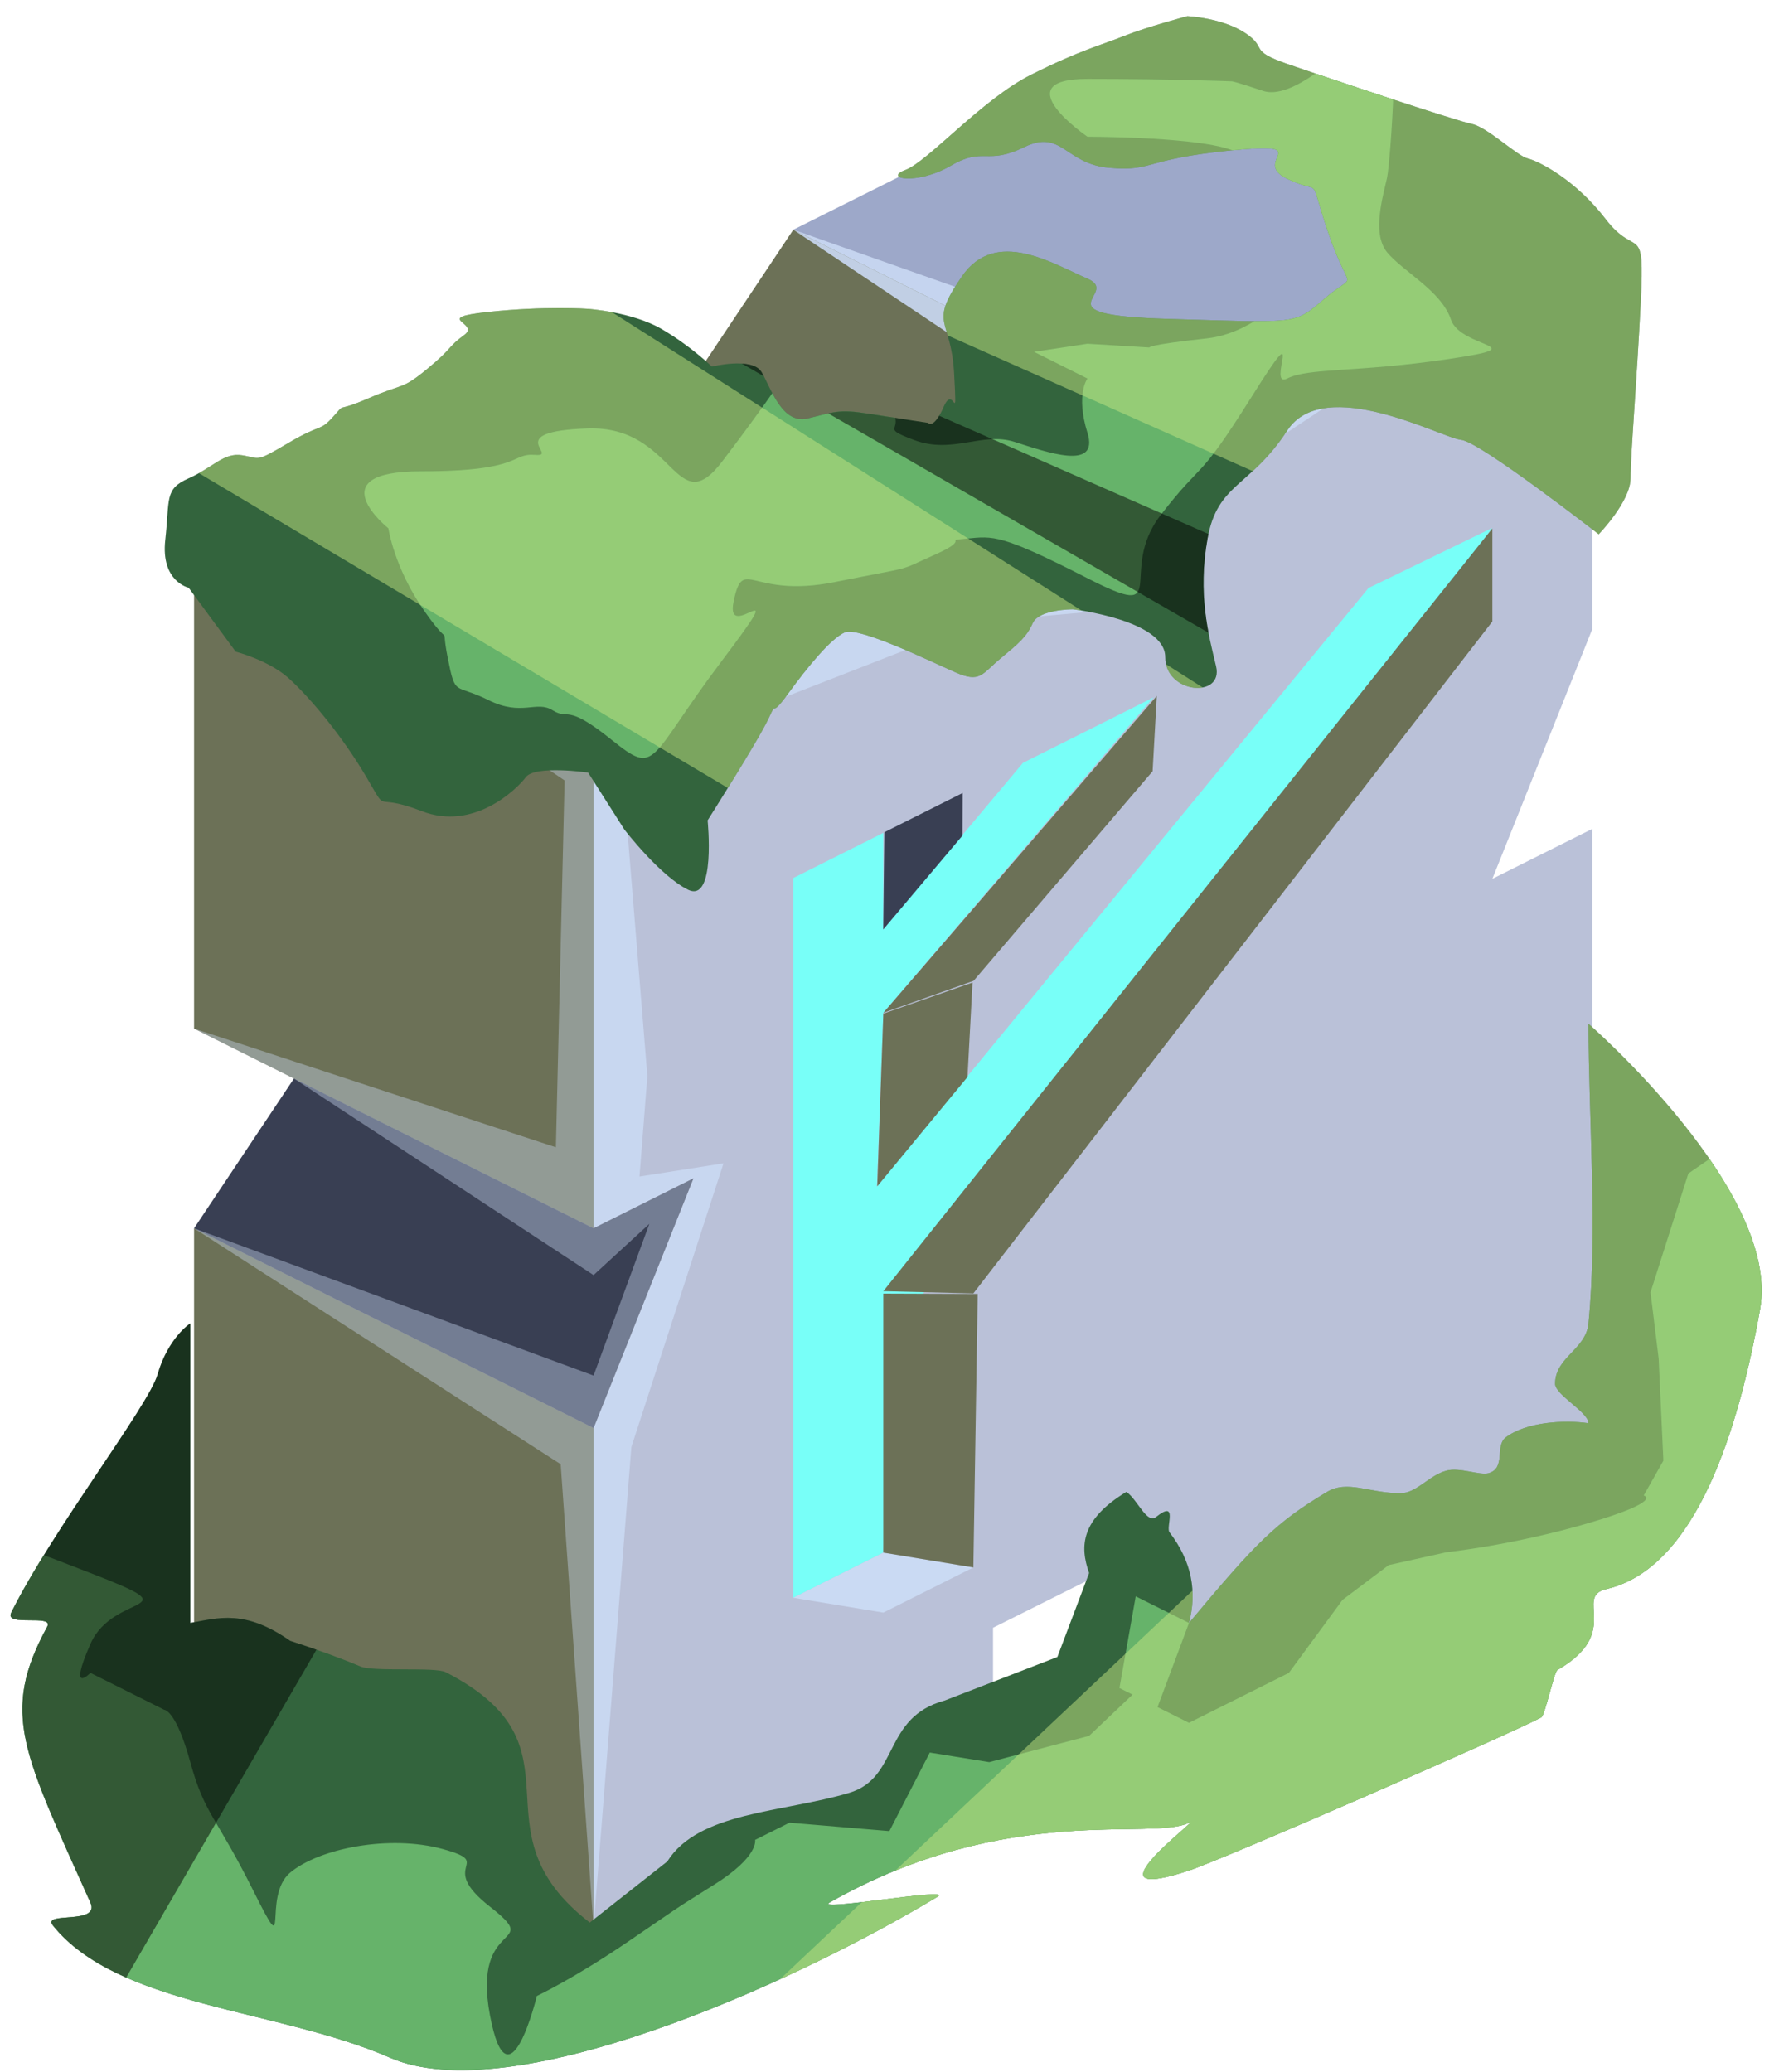 <?xml version="1.0" encoding="UTF-8" standalone="no"?><!DOCTYPE svg PUBLIC "-//W3C//DTD SVG 1.1//EN" "http://www.w3.org/Graphics/SVG/1.1/DTD/svg11.dtd"><svg width="100%" height="100%" viewBox="0 0 91 106" version="1.1" xmlns="http://www.w3.org/2000/svg" xmlns:xlink="http://www.w3.org/1999/xlink" xml:space="preserve" xmlns:serif="http://www.serif.com/" style="fill-rule:evenodd;clip-rule:evenodd;stroke-linejoin:round;stroke-miterlimit:1.414;"><g id="F_Runestone_mossy_1"><g id="F_Runestone_grass_runes_1"><g id="F_Runestone_runes_1"><g><g><g><path d="M61.013,1.535l20.434,10.217l-20.434,10.217l-20.434,-10.217l20.434,-10.217Z" style="fill:#9da8c9;"/><clipPath id="_clip1"><path d="M61.013,1.535l20.434,10.217l-20.434,10.217l-20.434,-10.217l20.434,-10.217Z"/></clipPath><g clip-path="url(#_clip1)"><path d="M81.447,11.752l-20.434,7.207l-20.434,-7.207l16.528,11.037l-2.016,4.234l-4.295,0.054l-20.434,-10.217l15.325,9.861l-14.487,7.762l-21.273,-7.406l18.954,12.849l-0.446,18.766l-18.508,-6.072l5.109,2.554l15.326,10.055l2.854,-2.621l-2.854,7.762l-20.435,-7.533l18.753,12.069l1.682,23.691l1.935,-24.575l4.714,-14.51l-4.299,0.676l0.403,-5.141l-1.31,-16.129l18.225,-7.115l8.696,-0.76l5.176,-7.63l17.545,-11.661Z" style="fill:#cadaf3;fill-opacity:0.9;"/></g><path d="M30.362,16.86l-20.435,10.217l20.435,10.217l20.434,-10.217l-20.434,-10.217" style="fill:#9da8c9;"/><clipPath id="_clip2"><path d="M30.362,16.86l-20.435,10.217l20.435,10.217l20.434,-10.217l-20.434,-10.217"/></clipPath><g clip-path="url(#_clip2)"><path d="M84.078,70.404l-10.72,-7.911l-2.054,-16.353l-2.977,16.814l10.719,12.6l-15.707,10.328l-3.667,-13.492l1.415,-10.924l-5.109,4.654l0,13.225l-13.317,3.559l10.938,2.739l-11.142,12.485l-6.913,-10.65l-5.109,-3.656l-18.08,9.472l15.264,0.231l12.413,0.867l-4.488,7.709l-30.651,0.962l-2.388,-27.632l7.496,6.469l6.793,1.712l3.424,-1.712l-7.428,-3.714l-4.456,-12.446l-0.849,-23.451l12.733,8.96l1.983,4.117l1.42,-5.819l-3.403,-3.407l-11.817,-14.526l4.261,-17.455l17.773,16.655l-5.108,-17.879l11.544,-5.773l8.89,-4.444l7.848,9.032l4.366,5.294l3.112,-1.555l5.108,-4.978l-5.108,-3.078l0,2.947l-5.109,-2.554l2.564,-3.826l12.762,4.01l7.676,1.1l7.649,10.83l-1.66,12.598l1.66,31.482l7.734,-67.653l-72.438,-2.165l-40.256,53.097l18.115,65.252l76.628,-0.636l7.666,-41.511" style="fill:#303880;fill-opacity:0.7;"/><path d="M81.447,11.752l-20.434,7.207l-20.434,-7.207l16.528,11.037l-2.016,4.234l-4.295,0.054l-20.434,-10.217l15.325,9.861l-14.487,7.762l-21.273,-7.406l18.954,12.849l-0.446,18.766l-18.508,-6.072l5.109,2.554l15.326,10.055l2.854,-2.621l-2.854,7.762l-20.435,-7.533l18.753,12.069l1.682,23.691l1.935,-24.575l4.714,-14.51l-4.299,0.676l0.403,-5.141l-1.31,-16.129l18.225,-7.115l8.696,-0.76l5.176,-7.63l17.545,-11.661Z" style="fill:#cadaf3;fill-opacity:0.9;"/></g><path d="M40.579,11.752l-5.109,7.662l20.434,10.218l5.109,-7.663l-20.434,-10.217Z" style="fill:#6c7157;"/><clipPath id="_clip3"><path d="M40.579,11.752l-5.109,7.662l20.434,10.218l5.109,-7.663l-20.434,-10.217Z"/></clipPath><g clip-path="url(#_clip3)"><path d="M84.078,70.404l-10.72,-7.911l-2.054,-16.353l-2.977,16.814l10.719,12.6l-15.707,10.328l-3.667,-13.492l1.415,-10.924l-5.109,4.654l0,13.225l-13.317,3.559l10.938,2.739l-11.142,12.485l-6.913,-10.65l-5.109,-3.656l-18.08,9.472l15.264,0.231l12.413,0.867l-4.488,7.709l-30.651,0.962l-2.388,-27.632l7.496,6.469l6.793,1.712l3.424,-1.712l-7.428,-3.714l-4.456,-12.446l-0.849,-23.451l12.733,8.96l1.983,4.117l1.42,-5.819l-3.403,-3.407l-11.817,-14.526l4.261,-17.455l17.773,16.655l-5.108,-17.879l11.544,-5.773l8.89,-4.444l7.848,9.032l4.366,5.294l3.112,-1.555l5.108,-4.978l-5.108,-3.078l0,2.947l-5.109,-2.554l2.564,-3.826l12.762,4.01l7.676,1.1l7.649,10.83l-1.66,12.598l1.66,31.482l7.734,-67.653l-72.438,-2.165l-40.256,53.097l18.115,65.252l76.628,-0.636l7.666,-41.511" style="fill:#303880;fill-opacity:0.7;"/><path d="M81.447,11.752l-20.434,7.207l-20.434,-7.207l16.528,11.037l-2.016,4.234l-4.295,0.054l-20.434,-10.217l15.325,9.861l-14.487,7.762l-21.273,-7.406l18.954,12.849l-0.446,18.766l-18.508,-6.072l5.109,2.554l15.326,10.055l2.854,-2.621l-2.854,7.762l-20.435,-7.533l18.753,12.069l1.682,23.691l1.935,-24.575l4.714,-14.51l-4.299,0.676l0.403,-5.141l-1.31,-16.129l18.225,-7.115l8.696,-0.76l5.176,-7.63l17.545,-11.661Z" style="fill:#cadaf3;fill-opacity:0.9;"/></g><path d="M81.447,11.752l-20.434,10.217l-5.109,7.663l-5.108,-2.555l-20.434,10.217l0,25.543l5.108,-2.554l-5.108,12.771l0,25.543l20.434,-10.217l0,-5.109l5.108,-2.554l5.109,2.554l20.434,-10.217l0,-30.651l-5.109,2.554l5.109,-12.771l0,-20.434" style="fill:#bac1d8;"/><clipPath id="_clip4"><path d="M81.447,11.752l-20.434,10.217l-5.109,7.663l-5.108,-2.555l-20.434,10.217l0,25.543l5.108,-2.554l-5.108,12.771l0,25.543l20.434,-10.217l0,-5.109l5.108,-2.554l5.109,2.554l20.434,-10.217l0,-30.651l-5.109,2.554l5.109,-12.771l0,-20.434"/></clipPath><g clip-path="url(#_clip4)"><path d="M81.447,11.752l-20.434,7.207l-20.434,-7.207l16.528,11.037l-2.016,4.234l-4.295,0.054l-20.434,-10.217l15.325,9.861l-14.487,7.762l-21.273,-7.406l18.954,12.849l-0.446,18.766l-18.508,-6.072l5.109,2.554l15.326,10.055l2.854,-2.621l-2.854,7.762l-20.435,-7.533l18.753,12.069l1.682,23.691l1.935,-24.575l4.714,-14.51l-4.299,0.676l0.403,-5.141l-1.31,-16.129l18.225,-7.115l8.696,-0.76l5.176,-7.63l17.545,-11.661Z" style="fill:#cadaf3;fill-opacity:0.9;"/></g><path d="M9.927,27.077l20.435,10.217l0,25.543l-20.435,-10.217l0,-25.543Z" style="fill:#6c7157;"/><clipPath id="_clip5"><path d="M9.927,27.077l20.435,10.217l0,25.543l-20.435,-10.217l0,-25.543Z"/></clipPath><g clip-path="url(#_clip5)"><path d="M81.447,11.752l-20.434,7.207l-20.434,-7.207l16.528,11.037l-2.016,4.234l-4.295,0.054l-20.434,-10.217l15.325,9.861l-14.487,7.762l-21.273,-7.406l18.954,12.849l-0.446,18.766l-18.508,-6.072l5.109,2.554l15.326,10.055l2.854,-2.621l-2.854,7.762l-20.435,-7.533l18.753,12.069l1.682,23.691l1.935,-24.575l4.714,-14.51l-4.299,0.676l0.403,-5.141l-1.31,-16.129l18.225,-7.115l8.696,-0.76l5.176,-7.63l17.545,-11.661Z" style="fill:#cadaf3;fill-opacity:0.4;"/></g><path d="M30.362,98.597l-20.435,-10.217l0,-25.543l20.435,10.217l0,25.543" style="fill:#6c7157;"/><clipPath id="_clip6"><path d="M30.362,98.597l-20.435,-10.217l0,-25.543l20.435,10.217l0,25.543"/></clipPath><g clip-path="url(#_clip6)"><path d="M81.447,11.752l-20.434,7.207l-20.434,-7.207l16.528,11.037l-2.016,4.234l-4.295,0.054l-20.434,-10.217l15.325,9.861l-14.487,7.762l-21.273,-7.406l18.954,12.849l-0.446,18.766l-18.508,-6.072l5.109,2.554l15.326,10.055l2.854,-2.621l-2.854,7.762l-20.435,-7.533l18.753,12.069l1.682,23.691l1.935,-24.575l4.714,-14.51l-4.299,0.676l0.403,-5.141l-1.31,-16.129l18.225,-7.115l8.696,-0.76l5.176,-7.63l17.545,-11.661Z" style="fill:#cadaf3;fill-opacity:0.4;"/></g><path d="M9.927,52.62l5.109,2.554l-5.109,7.663l20.435,10.217l5.108,-12.771l-5.108,2.554l-20.435,-10.217Z" style="fill:#393f53;"/><clipPath id="_clip7"><path d="M9.927,52.62l5.109,2.554l-5.109,7.663l20.435,10.217l5.108,-12.771l-5.108,2.554l-20.435,-10.217Z"/></clipPath><g clip-path="url(#_clip7)"><path d="M81.447,11.752l-20.434,7.207l-20.434,-7.207l16.528,11.037l-2.016,4.234l-4.295,0.054l-20.434,-10.217l15.325,9.861l-14.487,7.762l-21.273,-7.406l18.954,12.849l-0.446,18.766l-18.508,-6.072l5.109,2.554l15.326,10.055l2.854,-2.621l-2.854,7.762l-20.435,-7.533l18.753,12.069l1.682,23.691l1.935,-24.575l4.714,-14.51l-4.299,0.676l0.403,-5.141l-1.31,-16.129l18.225,-7.115l8.696,-0.76l5.176,-7.63l17.545,-11.661Z" style="fill:#cadaf3;fill-opacity:0.4;"/></g></g><g><path d="M40.579,44.916l0,36.821l4.605,-2.31l0.503,-11.192l30.651,-41.23l-6.337,3.076l-25.143,30.616l0.326,-8.885l13.818,-16.134l-6.673,3.346l-7.145,8.513l0,-4.93l-4.605,2.309Z" style="fill:#78fff8;"/><path d="M40.579,81.737l4.605,0.759l4.606,-2.31l-4.606,-0.759l-4.605,2.31Z" style="fill:#cadaf3;"/><path d="M49.79,80.186l0.223,-13.993l-4.829,-0.018l0,13.252l4.606,0.759Z" style="fill:#6c7157;"/><path d="M45.184,66.053l31.154,-39.021l0,4.76l-26.548,34.375l-4.606,-0.114Z" style="fill:#6c7157;"/><path d="M49.799,50.178l9.16,-10.723l0.214,-3.852l-13.989,16.209l4.615,-1.634Z" style="fill:#6c7157;"/><path d="M45.237,42.575l-0.056,4.973l4.05,-4.801l0.012,-2.182l-4.006,2.01Z" style="fill:#393f53;"/><path d="M45.185,51.854l4.562,-1.591l-0.258,4.834l-4.616,5.593l0.312,-8.836Z" style="fill:#6c7157;"/></g></g></g></g><path d="M81.254,52.374c0,0 9.855,8.577 8.776,14.606c-1.078,6.028 -3.229,13.233 -7.853,14.308c-1.72,0.4 0.847,2.21 -2.512,4.143c-0.176,0.102 -0.635,2.32 -0.823,2.423c-1.408,0.769 -16.226,7.243 -18.023,7.836c-5.677,1.875 0.864,-2.886 0,-2.447c-1.867,0.948 -9.278,-1.077 -18.368,4.075c-0.899,0.51 6.362,-0.801 5.508,-0.288c-7.774,4.667 -21.894,10.898 -28.008,8.234c-5.758,-2.509 -13.904,-2.61 -17.243,-6.763c-0.596,-0.741 2.436,-0.007 1.918,-1.167c-3.422,-7.661 -4.632,-9.677 -2.213,-14.113c0.371,-0.68 -2.212,0.031 -1.837,-0.725c2.07,-4.177 7.027,-10.585 7.483,-12.178c0.537,-1.882 1.675,-2.618 1.675,-2.618l0,15.325c1.439,-0.257 2.787,-0.709 5.109,0.915c1.379,0.443 2.569,0.88 3.599,1.313c0.669,0.282 3.818,0.011 4.36,0.291c7.443,3.83 1.155,8.023 7.366,12.807l3.966,-3.126c1.596,-2.547 5.9,-2.495 9.298,-3.506c2.588,-0.77 1.704,-3.862 4.891,-4.725l5.763,-2.227l1.625,-4.296c-0.488,-1.367 -0.424,-2.743 1.91,-4.153c0.587,0.424 1.04,1.66 1.516,1.284c1.151,-0.91 0.484,0.521 0.685,0.783c1.154,1.507 1.415,3.058 0.997,4.64c3.435,-4.107 4.416,-5.117 7.045,-6.694c1.078,-0.647 2.156,0.061 3.776,0.057c0.822,-0.002 1.43,-0.894 2.328,-1.148c0.697,-0.198 1.722,0.251 2.177,0.123c0.902,-0.256 0.306,-1.398 0.877,-1.831c1.052,-0.798 3.03,-0.905 4.232,-0.724c0.004,-0.566 -1.713,-1.455 -1.709,-2.022c0.007,-1.369 1.577,-1.739 1.709,-3.086c0.466,-4.783 0.007,-10.451 0,-15.326Z" style="fill:#33643d;"/><clipPath id="_clip8"><path d="M81.254,52.374c0,0 9.855,8.577 8.776,14.606c-1.078,6.028 -3.229,13.233 -7.853,14.308c-1.72,0.4 0.847,2.21 -2.512,4.143c-0.176,0.102 -0.635,2.32 -0.823,2.423c-1.408,0.769 -16.226,7.243 -18.023,7.836c-5.677,1.875 0.864,-2.886 0,-2.447c-1.867,0.948 -9.278,-1.077 -18.368,4.075c-0.899,0.51 6.362,-0.801 5.508,-0.288c-7.774,4.667 -21.894,10.898 -28.008,8.234c-5.758,-2.509 -13.904,-2.61 -17.243,-6.763c-0.596,-0.741 2.436,-0.007 1.918,-1.167c-3.422,-7.661 -4.632,-9.677 -2.213,-14.113c0.371,-0.68 -2.212,0.031 -1.837,-0.725c2.07,-4.177 7.027,-10.585 7.483,-12.178c0.537,-1.882 1.675,-2.618 1.675,-2.618l0,15.325c1.439,-0.257 2.787,-0.709 5.109,0.915c1.379,0.443 2.569,0.88 3.599,1.313c0.669,0.282 3.818,0.011 4.36,0.291c7.443,3.83 1.155,8.023 7.366,12.807l3.966,-3.126c1.596,-2.547 5.9,-2.495 9.298,-3.506c2.588,-0.77 1.704,-3.862 4.891,-4.725l5.763,-2.227l1.625,-4.296c-0.488,-1.367 -0.424,-2.743 1.91,-4.153c0.587,0.424 1.04,1.66 1.516,1.284c1.151,-0.91 0.484,0.521 0.685,0.783c1.154,1.507 1.415,3.058 0.997,4.64c3.435,-4.107 4.416,-5.117 7.045,-6.694c1.078,-0.647 2.156,0.061 3.776,0.057c0.822,-0.002 1.43,-0.894 2.328,-1.148c0.697,-0.198 1.722,0.251 2.177,0.123c0.902,-0.256 0.306,-1.398 0.877,-1.831c1.052,-0.798 3.03,-0.905 4.232,-0.724c0.004,-0.566 -1.713,-1.455 -1.709,-2.022c0.007,-1.369 1.577,-1.739 1.709,-3.086c0.466,-4.783 0.007,-10.451 0,-15.326Z"/></clipPath><g clip-path="url(#_clip8)"><path d="M84.316,46.819l19.321,40.312l-81.441,30.799l53.135,-50.061l3.662,-22.265l5.323,1.215Z" style="fill:#c4e783;fill-opacity:0.5;"/><path d="M91.471,57.483c0.018,-1.108 -5.109,2.554 -5.109,2.554l-1.934,6.075l0.416,3.383l0.242,5.23l-1.006,1.779c0,0 1.051,0.273 -2.826,1.413c-3.878,1.139 -7.244,1.487 -7.244,1.487l-2.973,0.661l-2.363,1.779l-2.746,3.736l-5.109,2.554l-1.609,-0.805l1.609,-4.304l-2.724,-1.362l-0.833,4.692l0.672,0.336l-2.223,2.11l-5.109,1.344l-3.041,-0.49l-2.067,4.018l-5.109,-0.43l-1.762,0.881c0,0 0.221,0.84 -2.102,2.295c-2.324,1.455 -1.596,1.006 -4.396,2.91c-2.8,1.905 -4.664,2.777 -4.664,2.777c0,0 -1.458,6.016 -2.401,0.976c-0.943,-5.04 2.791,-3.36 0,-5.544c-2.791,-2.185 0.323,-2.196 -2.41,-2.946c-2.734,-0.751 -6.329,-0.032 -7.807,1.205c-1.479,1.237 0.072,4.842 -1.879,0.939c-1.952,-3.903 -2.491,-3.903 -3.23,-6.591c-0.738,-2.688 -1.332,-2.677 -1.332,-2.677l-1.209,-0.605l-2.567,-1.283c0,0 -1.178,1.205 0,-1.483c1.178,-2.688 5.374,-1.539 0,-3.626c-5.375,-2.087 -6.55,-2.588 -9.07,-0.573c-2.521,2.015 -4.288,-5.036 -3.404,9.662c0.883,14.698 -12.46,17.358 5.804,23.336c18.264,5.979 13.399,8.656 32.212,5.889c18.814,-2.766 20.48,-2.43 30.651,-7.807c10.172,-5.376 11.476,1.089 21.913,-11.888c10.437,-12.977 10.369,-9.812 13.847,-18.619c3.478,-8.807 7.916,-10.991 5.109,-14.183c-2.807,-3.192 -10.235,-7.698 -10.217,-8.805Z" style="fill:#66b36a;"/><clipPath id="_clip9"><path d="M91.471,57.483c0.018,-1.108 -5.109,2.554 -5.109,2.554l-1.934,6.075l0.416,3.383l0.242,5.23l-1.006,1.779c0,0 1.051,0.273 -2.826,1.413c-3.878,1.139 -7.244,1.487 -7.244,1.487l-2.973,0.661l-2.363,1.779l-2.746,3.736l-5.109,2.554l-1.609,-0.805l1.609,-4.304l-2.724,-1.362l-0.833,4.692l0.672,0.336l-2.223,2.11l-5.109,1.344l-3.041,-0.49l-2.067,4.018l-5.109,-0.43l-1.762,0.881c0,0 0.221,0.84 -2.102,2.295c-2.324,1.455 -1.596,1.006 -4.396,2.91c-2.8,1.905 -4.664,2.777 -4.664,2.777c0,0 -1.458,6.016 -2.401,0.976c-0.943,-5.04 2.791,-3.36 0,-5.544c-2.791,-2.185 0.323,-2.196 -2.41,-2.946c-2.734,-0.751 -6.329,-0.032 -7.807,1.205c-1.479,1.237 0.072,4.842 -1.879,0.939c-1.952,-3.903 -2.491,-3.903 -3.23,-6.591c-0.738,-2.688 -1.332,-2.677 -1.332,-2.677l-1.209,-0.605l-2.567,-1.283c0,0 -1.178,1.205 0,-1.483c1.178,-2.688 5.374,-1.539 0,-3.626c-5.375,-2.087 -6.55,-2.588 -9.07,-0.573c-2.521,2.015 -4.288,-5.036 -3.404,9.662c0.883,14.698 -12.46,17.358 5.804,23.336c18.264,5.979 13.399,8.656 32.212,5.889c18.814,-2.766 20.48,-2.43 30.651,-7.807c10.172,-5.376 11.476,1.089 21.913,-11.888c10.437,-12.977 10.369,-9.812 13.847,-18.619c3.478,-8.807 7.916,-10.991 5.109,-14.183c-2.807,-3.192 -10.235,-7.698 -10.217,-8.805Z"/></clipPath><g clip-path="url(#_clip9)"><path d="M84.316,46.819l19.321,40.312l-81.441,30.799l53.135,-50.061l3.662,-22.265l5.323,1.215Z" style="fill:#c4e783;fill-opacity:0.5;"/></g><path d="M20.837,76.382l-19.492,33.589l-12.859,-32.78c0,0 18.886,-21.303 20.434,-19.585c1.548,1.718 11.917,18.776 11.917,18.776Z" style="fill-opacity:0.5;"/></g></g><path d="M81.778,27.331c0,0 -6.096,-4.753 -7.042,-4.831c-0.946,-0.079 -6.988,-3.389 -8.893,-0.473c-1.905,2.916 -3.56,2.68 -4.072,5.517c-0.512,2.837 0.039,4.886 0.434,6.541c0.394,1.655 -2.601,1.419 -2.601,-0.473c0,-1.891 -4.729,-2.443 -4.729,-2.443c0,0 -1.734,0 -2.049,0.709c-0.316,0.71 -0.71,1.025 -1.655,1.813c-0.946,0.788 -1.025,1.261 -2.286,0.709c-1.261,-0.551 -4.965,-2.364 -5.675,-2.049c-0.709,0.316 -1.879,1.734 -2.91,3.153c-1.03,1.418 -0.465,0.13 -0.984,1.247c-0.519,1.117 -3.12,5.216 -3.12,5.216c0,0 0.435,4.255 -1.004,3.546c-1.439,-0.709 -3.252,-3.074 -3.252,-3.074l-1.857,-2.916c0,0 -2.714,-0.394 -3.187,0.237c-0.473,0.63 -2.677,2.763 -5.319,1.736c-2.641,-1.027 -1.617,0.313 -2.878,-1.815c-1.261,-2.128 -2.918,-4.073 -3.941,-4.992c-1.024,-0.919 -2.7,-1.35 -2.7,-1.35l-2.409,-3.273c0,0 -1.431,-0.313 -1.195,-2.442c0.236,-2.13 -0.052,-2.602 1.195,-3.154c1.248,-0.552 1.798,-1.336 2.744,-1.18c0.947,0.155 0.63,0.392 2.365,-0.633c1.735,-1.024 1.577,-0.552 2.286,-1.34c0.71,-0.788 0,-0.157 1.813,-0.945c1.813,-0.789 1.655,-0.394 2.995,-1.498c1.34,-1.103 1.025,-1.103 1.892,-1.734c0.866,-0.63 -1.715,-0.867 1.231,-1.182c2.946,-0.315 5.108,-0.158 5.108,-0.158c0,0 2.251,0.158 3.749,1.025c1.497,0.867 2.58,1.928 2.58,1.928c0,0 2.07,-0.509 2.543,0.279c0.472,0.788 1.034,2.699 2.369,2.374c1.335,-0.325 1.571,-0.483 3.069,-0.246c1.497,0.236 3.073,0.473 3.073,0.473c0,0 0.284,0.379 0.812,-0.835c0.528,-1.215 0.686,1.229 0.528,-1.687c-0.157,-2.917 -1.34,-2.444 0.394,-4.966c1.734,-2.522 4.655,-0.648 6.426,0.11c1.771,0.757 -2.682,1.86 4.116,2.058c6.797,0.197 6.416,0.33 8.064,-1.077c1.649,-1.406 1.255,-0.066 0.152,-3.297c-1.103,-3.232 -0.21,-1.881 -2.115,-2.793c-1.905,-0.912 1.627,-1.906 -2.897,-1.448c-4.524,0.457 -3.936,1.083 -6.201,0.888c-2.264,-0.194 -2.425,-2 -4.354,-1.058c-1.93,0.943 -2.056,-0.039 -3.742,0.943c-1.772,1.031 -3.497,0.653 -2.337,0.224c1.161,-0.43 3.913,-3.613 6.435,-4.874c2.522,-1.261 3.547,-1.498 4.729,-1.971c1.182,-0.472 3.259,-1.024 3.259,-1.024c0,0 1.785,0.079 2.967,0.867c1.182,0.788 0.105,0.867 2.141,1.576c2.036,0.709 8.656,2.916 9.445,3.074c0.788,0.157 2.315,1.635 2.852,1.763c0.537,0.128 2.415,1.047 3.998,3.11c1.583,2.062 1.999,0.058 1.791,4.213c-0.208,4.154 -0.524,7.859 -0.524,9.041c0,1.182 -1.627,2.861 -1.627,2.861Z" style="fill:#33643d;"/><clipPath id="_clip10"><path d="M81.778,27.331c0,0 -6.096,-4.753 -7.042,-4.831c-0.946,-0.079 -6.988,-3.389 -8.893,-0.473c-1.905,2.916 -3.56,2.68 -4.072,5.517c-0.512,2.837 0.039,4.886 0.434,6.541c0.394,1.655 -2.601,1.419 -2.601,-0.473c0,-1.891 -4.729,-2.443 -4.729,-2.443c0,0 -1.734,0 -2.049,0.709c-0.316,0.71 -0.71,1.025 -1.655,1.813c-0.946,0.788 -1.025,1.261 -2.286,0.709c-1.261,-0.551 -4.965,-2.364 -5.675,-2.049c-0.709,0.316 -1.879,1.734 -2.91,3.153c-1.03,1.418 -0.465,0.13 -0.984,1.247c-0.519,1.117 -3.12,5.216 -3.12,5.216c0,0 0.435,4.255 -1.004,3.546c-1.439,-0.709 -3.252,-3.074 -3.252,-3.074l-1.857,-2.916c0,0 -2.714,-0.394 -3.187,0.237c-0.473,0.63 -2.677,2.763 -5.319,1.736c-2.641,-1.027 -1.617,0.313 -2.878,-1.815c-1.261,-2.128 -2.918,-4.073 -3.941,-4.992c-1.024,-0.919 -2.7,-1.35 -2.7,-1.35l-2.409,-3.273c0,0 -1.431,-0.313 -1.195,-2.442c0.236,-2.13 -0.052,-2.602 1.195,-3.154c1.248,-0.552 1.798,-1.336 2.744,-1.18c0.947,0.155 0.63,0.392 2.365,-0.633c1.735,-1.024 1.577,-0.552 2.286,-1.34c0.71,-0.788 0,-0.157 1.813,-0.945c1.813,-0.789 1.655,-0.394 2.995,-1.498c1.34,-1.103 1.025,-1.103 1.892,-1.734c0.866,-0.63 -1.715,-0.867 1.231,-1.182c2.946,-0.315 5.108,-0.158 5.108,-0.158c0,0 2.251,0.158 3.749,1.025c1.497,0.867 2.58,1.928 2.58,1.928c0,0 2.07,-0.509 2.543,0.279c0.472,0.788 1.034,2.699 2.369,2.374c1.335,-0.325 1.571,-0.483 3.069,-0.246c1.497,0.236 3.073,0.473 3.073,0.473c0,0 0.284,0.379 0.812,-0.835c0.528,-1.215 0.686,1.229 0.528,-1.687c-0.157,-2.917 -1.34,-2.444 0.394,-4.966c1.734,-2.522 4.655,-0.648 6.426,0.11c1.771,0.757 -2.682,1.86 4.116,2.058c6.797,0.197 6.416,0.33 8.064,-1.077c1.649,-1.406 1.255,-0.066 0.152,-3.297c-1.103,-3.232 -0.21,-1.881 -2.115,-2.793c-1.905,-0.912 1.627,-1.906 -2.897,-1.448c-4.524,0.457 -3.936,1.083 -6.201,0.888c-2.264,-0.194 -2.425,-2 -4.354,-1.058c-1.93,0.943 -2.056,-0.039 -3.742,0.943c-1.772,1.031 -3.497,0.653 -2.337,0.224c1.161,-0.43 3.913,-3.613 6.435,-4.874c2.522,-1.261 3.547,-1.498 4.729,-1.971c1.182,-0.472 3.259,-1.024 3.259,-1.024c0,0 1.785,0.079 2.967,0.867c1.182,0.788 0.105,0.867 2.141,1.576c2.036,0.709 8.656,2.916 9.445,3.074c0.788,0.157 2.315,1.635 2.852,1.763c0.537,0.128 2.415,1.047 3.998,3.11c1.583,2.062 1.999,0.058 1.791,4.213c-0.208,4.154 -0.524,7.859 -0.524,9.041c0,1.182 -1.627,2.861 -1.627,2.861Z"/></clipPath><g clip-path="url(#_clip10)"><path d="M71.902,42.827l19.484,-20.033c3.401,-19.583 -11.635,-25.793 -37.022,-24.496l-19.172,12.951l38.178,16.986c-2.69,2.679 4.925,-1.859 -8.659,8.962l-37.707,-23.957l-17.355,10.653l32.901,19.583l29.352,-0.649" style="fill:#c4e783;fill-opacity:0.5;"/><path d="M70.952,1.483c0.683,-0.524 0.178,6.742 0,7.604c-0.179,0.862 -0.807,2.832 0,3.818c0.807,0.985 2.777,1.97 3.269,3.448c0.493,1.477 4.509,1.326 -0.146,2.017c-4.656,0.692 -7.128,0.432 -8.232,0.993c-1.104,0.561 1.081,-3.689 -1.797,0.899c-2.878,4.588 -2.403,3.146 -4.673,6.083c-2.269,2.938 0.686,5.503 -3.747,3.235c-4.433,-2.267 -4.809,-2.158 -6.16,-2.028c-1.352,0.13 0.341,-0.056 -1.675,0.837c-2.016,0.894 -0.785,0.525 -5.095,1.387c-4.31,0.862 -4.668,-1.378 -5.166,0.973c-0.499,2.352 3.189,-1.973 -0.625,3.083c-3.814,5.056 -3.258,5.913 -5.629,4.007c-2.372,-1.906 -2.16,-0.975 -3.005,-1.502c-0.845,-0.527 -1.56,0.335 -3.296,-0.527c-1.736,-0.862 -1.672,-0.129 -2.073,-2.158c-0.402,-2.029 0.309,-0.239 -1.217,-2.427c-1.525,-2.188 -1.819,-4.199 -1.819,-4.199c0,0 -3.646,-2.915 1.649,-2.915c5.295,0 4.579,-0.94 5.861,-0.84c1.281,0.101 -1.778,-1.207 2.707,-1.354c4.485,-0.146 4.457,4.846 6.873,1.673c2.415,-3.173 3.344,-4.651 3.344,-4.651c0,0 1.713,-2.083 2.917,-0.672c1.203,1.411 1.087,0.918 2.192,2.396c1.105,1.478 -0.619,1.108 1.351,1.847c1.97,0.739 3.479,-0.432 5.126,0.092c1.647,0.524 4.355,1.509 3.74,-0.461c-0.615,-1.971 0,-2.778 0,-2.778l-2.731,-1.365l2.731,-0.414l3.175,0.192c0,0 -0.191,-0.125 2.935,-0.466c3.126,-0.342 5.34,-3.672 5.34,-3.672c0,0 -0.499,0.868 -1.233,-1.719c-0.734,-2.586 -1.079,-3.744 -3.123,-4.335c-2.045,-0.59 -7.094,-0.59 -7.094,-0.59c0,0 -4.311,-2.957 0,-2.956c4.311,0 7.389,0.123 7.389,0.123c0,0 0.121,-0.004 1.6,0.491c1.479,0.494 4.039,-2.02 4.039,-2.02c0,0 1.614,-0.625 2.298,-1.149Z" style="fill:#66b36a;"/><clipPath id="_clip11"><path d="M70.952,1.483c0.683,-0.524 0.178,6.742 0,7.604c-0.179,0.862 -0.807,2.832 0,3.818c0.807,0.985 2.777,1.97 3.269,3.448c0.493,1.477 4.509,1.326 -0.146,2.017c-4.656,0.692 -7.128,0.432 -8.232,0.993c-1.104,0.561 1.081,-3.689 -1.797,0.899c-2.878,4.588 -2.403,3.146 -4.673,6.083c-2.269,2.938 0.686,5.503 -3.747,3.235c-4.433,-2.267 -4.809,-2.158 -6.16,-2.028c-1.352,0.13 0.341,-0.056 -1.675,0.837c-2.016,0.894 -0.785,0.525 -5.095,1.387c-4.31,0.862 -4.668,-1.378 -5.166,0.973c-0.499,2.352 3.189,-1.973 -0.625,3.083c-3.814,5.056 -3.258,5.913 -5.629,4.007c-2.372,-1.906 -2.16,-0.975 -3.005,-1.502c-0.845,-0.527 -1.56,0.335 -3.296,-0.527c-1.736,-0.862 -1.672,-0.129 -2.073,-2.158c-0.402,-2.029 0.309,-0.239 -1.217,-2.427c-1.525,-2.188 -1.819,-4.199 -1.819,-4.199c0,0 -3.646,-2.915 1.649,-2.915c5.295,0 4.579,-0.94 5.861,-0.84c1.281,0.101 -1.778,-1.207 2.707,-1.354c4.485,-0.146 4.457,4.846 6.873,1.673c2.415,-3.173 3.344,-4.651 3.344,-4.651c0,0 1.713,-2.083 2.917,-0.672c1.203,1.411 1.087,0.918 2.192,2.396c1.105,1.478 -0.619,1.108 1.351,1.847c1.97,0.739 3.479,-0.432 5.126,0.092c1.647,0.524 4.355,1.509 3.74,-0.461c-0.615,-1.971 0,-2.778 0,-2.778l-2.731,-1.365l2.731,-0.414l3.175,0.192c0,0 -0.191,-0.125 2.935,-0.466c3.126,-0.342 5.34,-3.672 5.34,-3.672c0,0 -0.499,0.868 -1.233,-1.719c-0.734,-2.586 -1.079,-3.744 -3.123,-4.335c-2.045,-0.59 -7.094,-0.59 -7.094,-0.59c0,0 -4.311,-2.957 0,-2.956c4.311,0 7.389,0.123 7.389,0.123c0,0 0.121,-0.004 1.6,0.491c1.479,0.494 4.039,-2.02 4.039,-2.02c0,0 1.614,-0.625 2.298,-1.149Z"/></clipPath><g clip-path="url(#_clip11)"><path d="M71.902,42.827l19.484,-20.033c3.401,-19.583 -11.635,-25.793 -37.022,-24.496l-19.172,12.951l38.178,16.986c-2.69,2.679 4.925,-1.859 -8.659,8.962l-37.707,-23.957l-17.355,10.653l32.901,19.583l29.352,-0.649" style="fill:#c4e783;fill-opacity:0.5;"/></g><path d="M35.192,15.623l35.76,15.709l-5.109,3.357l-32.307,-18.634l1.656,-0.432Z" style="fill-opacity:0.5;"/></g></g></svg>